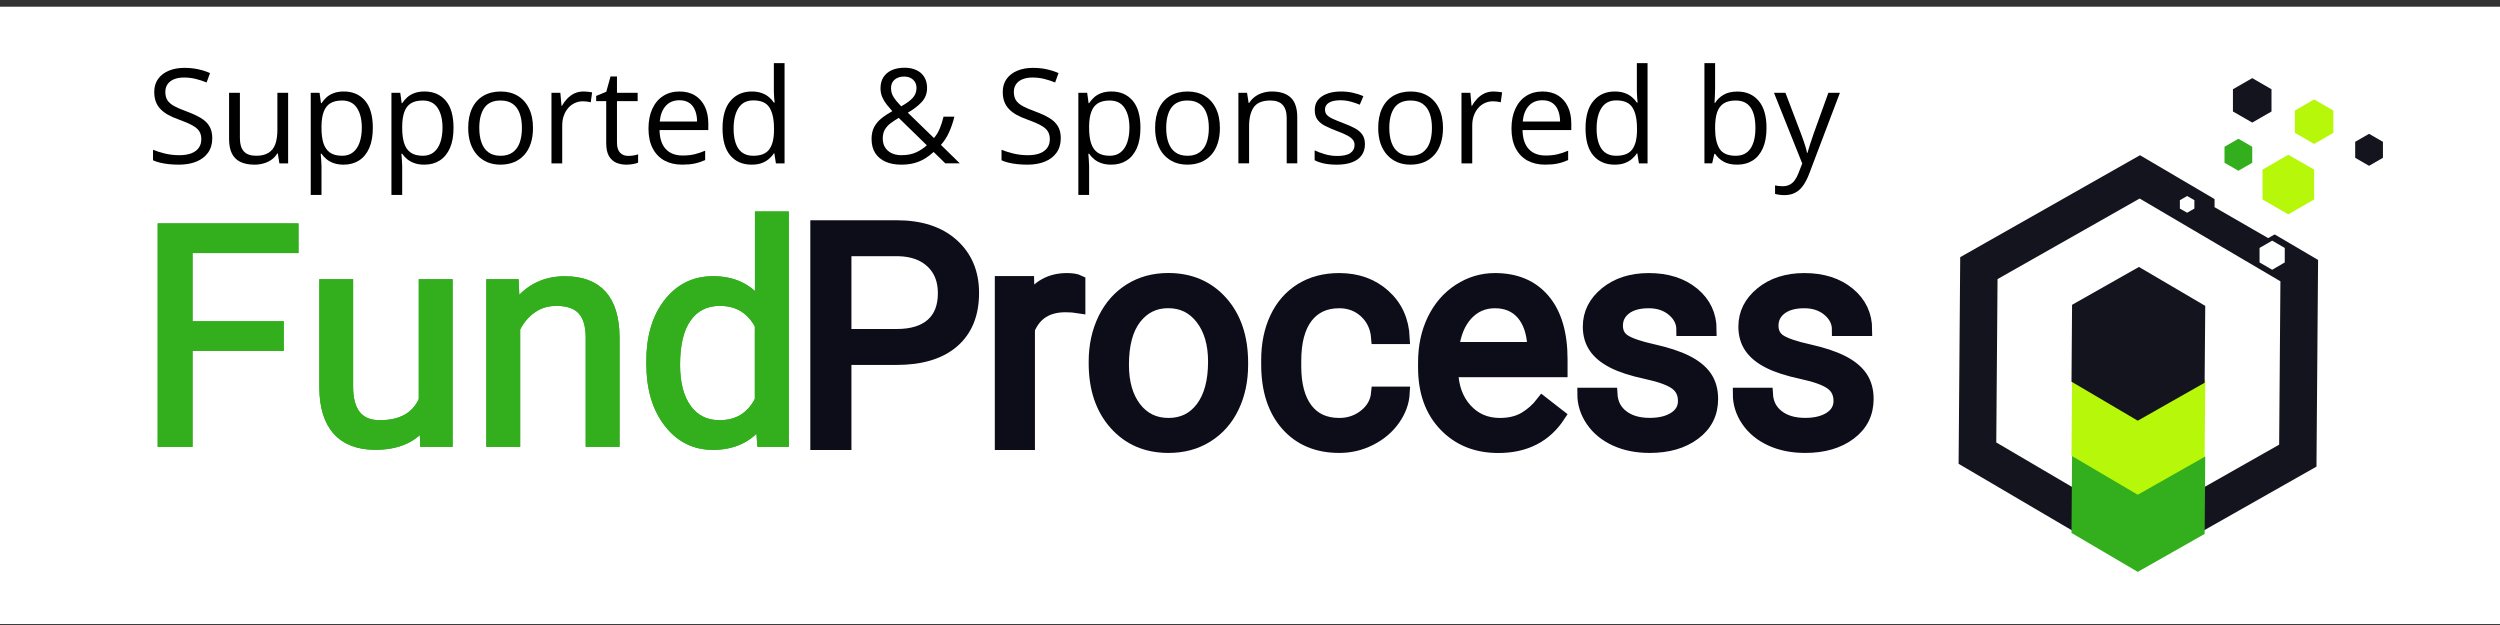 <?xml version="1.0" encoding="UTF-8" standalone="no"?>
<!-- Generator: Adobe Illustrator 24.1.2, SVG Export Plug-In . SVG Version: 6.00 Build 0)  -->

<svg
   version="1.1"
   id="Calque_1"
   x="0px"
   y="0px"
   viewBox="0 0 400 100"
   style="enable-background:new 0 0 400 100;"
   xml:space="preserve"
   sodipodi:docname="Sponsor.svg"
   inkscape:version="1.1.2 (08b2f3d93c, 2022-04-05)"
   xmlns:inkscape="http://www.inkscape.org/namespaces/inkscape"
   xmlns:sodipodi="http://sodipodi.sourceforge.net/DTD/sodipodi-0.dtd"
   xmlns="http://www.w3.org/2000/svg"
   xmlns:svg="http://www.w3.org/2000/svg"><rect x="0" y="0" width="400" height="100" fill="#333333" stroke="none"/><defs
   id="defs147" /><sodipodi:namedview
   id="namedview145"
   pagecolor="#ffffff"
   bordercolor="#666666"
   borderopacity="1.0"
   inkscape:pageshadow="2"
   inkscape:pageopacity="0.0"
   inkscape:pagecheckerboard="true"
   showgrid="false"
   inkscape:zoom="0.83625"
   inkscape:cx="-47.234679"
   inkscape:cy="203.8864"
   inkscape:window-width="1868"
   inkscape:window-height="1016"
   inkscape:window-x="52"
   inkscape:window-y="27"
   inkscape:window-maximized="1"
   inkscape:current-layer="Calque_1" />
<style
   type="text/css"
   id="style2">
	.st0{fill:none;stroke:#14141E;stroke-width:6;stroke-miterlimit:10;}
	.st1{fill:#33AF1E;}
	.st2{fill:#B6F70A;}
	.st3{fill:#14141E;}
	.st4{fill:#FFFFFF;}
	.st5{fill:#33AF1E;stroke:#33AF1E;stroke-miterlimit:10;}
	.st6{fill:#0D0D1A;}
	.st7{fill:none;stroke:#0D0D1A;stroke-width:2;stroke-miterlimit:10;}
</style>
<rect
   style="fill:#ffffff;stroke-width:0"
   id="rect65446"
   width="401.748"
   height="98.774"
   x="-0.947"
   y="1.074" /><g
   id="g112"
   transform="translate(0,2)">
	<g
   id="g32">
		<polygon
   class="st0"
   points="367.65,70.9 367.88,41.3 342.37,26.3 316.62,40.9 316.39,70.5 341.91,85.49 "
   id="polygon4" />
		<g
   id="g12">
			<polygon
   class="st1"
   points="352.74,83.43 352.84,71.13 342.23,64.9 331.53,70.96 331.44,83.27 342.04,89.5 "
   id="polygon6" />
			<polygon
   class="st2"
   points="352.74,71.09 352.84,58.79 342.23,52.55 331.53,58.62 331.44,70.92 342.04,77.16 "
   id="polygon8" />
			<polygon
   class="st3"
   points="352.74,59.24 352.84,46.94 342.23,40.71 331.53,46.77 331.44,59.07 342.04,65.31 "
   id="polygon10" />
		</g>
		<polygon
   class="st4"
   points="361.53,37.67 363.55,36.5 365.56,37.67 365.56,39.99 363.55,41.16 361.53,39.99 "
   id="polygon14" />
		<polygon
   class="st4"
   points="348.78,30.03 349.94,29.36 351.1,30.03 351.1,31.37 349.94,32.04 348.78,31.37 "
   id="polygon16" />
		<polygon
   class="st4"
   points="354.33,21.25 362.91,16.29 371.48,21.25 371.48,31.15 362.91,36.1 354.33,31.15 "
   id="polygon18" />
		<g
   id="g30">
			<polygon
   class="st2"
   points="370.26,25.14 366.13,22.76 362,25.14 362,29.91 366.13,32.3 370.26,29.91 "
   id="polygon20" />
			<polygon
   class="st2"
   points="367.18,15.69 367.18,19.25 370.26,21.03 373.34,19.25 373.34,15.69 370.26,13.91 "
   id="polygon22" />
			<polygon
   class="st3"
   points="357.27,12.28 357.27,15.84 360.36,17.61 363.44,15.84 363.44,12.28 360.36,10.5 "
   id="polygon24" />
			<polygon
   class="st3"
   points="376.83,20.69 376.83,23.25 379.05,24.53 381.27,23.25 381.27,20.69 379.05,19.41 "
   id="polygon26" />
			<polygon
   class="st1"
   points="355.92,24.04 358.14,25.32 360.36,24.04 360.36,21.48 358.14,20.2 355.92,21.48 "
   id="polygon28" />
		</g>
	</g>
	<g
   id="g110">
		<g
   id="g108">
			<g
   id="g106">
				<path
   class="st5"
   d="M 44.9,53.65 H 30.31 V 69 H 25.73 V 34.24 h 21.53 v 3.75 H 30.31 V 49.9 H 44.9 Z"
   id="path34" />
				<path
   class="st5"
   d="M 44.9,53.65 H 30.31 V 69 H 25.73 V 34.24 h 21.53 v 3.75 H 30.31 V 49.9 H 44.9 Z"
   id="path36" />
				<path
   class="st5"
   d="m 67.63,66.44 c -1.72,2.02 -4.24,3.03 -7.57,3.03 -2.75,0 -4.85,-0.8 -6.29,-2.4 -1.44,-1.6 -2.17,-3.97 -2.18,-7.1 V 43.17 H 56 v 16.69 c 0,3.92 1.59,5.87 4.77,5.87 3.37,0 5.62,-1.26 6.73,-3.77 V 43.17 h 4.42 V 69 h -4.2 z"
   id="path38" />
				<path
   class="st5"
   d="m 67.63,66.44 c -1.72,2.02 -4.24,3.03 -7.57,3.03 -2.75,0 -4.85,-0.8 -6.29,-2.4 -1.44,-1.6 -2.17,-3.97 -2.18,-7.1 V 43.17 H 56 v 16.69 c 0,3.92 1.59,5.87 4.77,5.87 3.37,0 5.62,-1.26 6.73,-3.77 V 43.17 h 4.42 V 69 h -4.2 z"
   id="path40" />
				<path
   class="st5"
   d="m 82.5,43.17 0.14,3.25 c 1.97,-2.48 4.55,-3.72 7.73,-3.72 5.46,0 8.21,3.08 8.26,9.24 V 69 H 94.21 V 51.91 c -0.02,-1.86 -0.44,-3.24 -1.28,-4.13 -0.83,-0.89 -2.14,-1.34 -3.9,-1.34 -1.43,0 -2.69,0.38 -3.77,1.15 -1.08,0.77 -1.93,1.77 -2.53,3.01 V 69 H 78.31 V 43.17 Z"
   id="path42" />
				<path
   class="st5"
   d="m 82.5,43.17 0.14,3.25 c 1.97,-2.48 4.55,-3.72 7.73,-3.72 5.46,0 8.21,3.08 8.26,9.24 V 69 H 94.21 V 51.91 c -0.02,-1.86 -0.44,-3.24 -1.28,-4.13 -0.83,-0.89 -2.14,-1.34 -3.9,-1.34 -1.43,0 -2.69,0.38 -3.77,1.15 -1.08,0.77 -1.93,1.77 -2.53,3.01 V 69 H 78.31 V 43.17 Z"
   id="path44" />
				<path
   class="st5"
   d="m 103.9,55.87 c 0,-3.96 0.94,-7.15 2.82,-9.56 1.88,-2.41 4.34,-3.62 7.38,-3.62 3.02,0 5.42,1.03 7.19,3.1 V 32.33 h 4.42 V 69 h -4.06 l -0.21,-2.77 c -1.77,2.16 -4.23,3.25 -7.38,3.25 -2.99,0 -5.43,-1.23 -7.32,-3.68 -1.89,-2.45 -2.83,-5.65 -2.83,-9.6 v -0.33 z m 4.41,0.5 c 0,2.93 0.6,5.22 1.81,6.88 1.21,1.66 2.88,2.48 5.01,2.48 2.8,0 4.85,-1.26 6.14,-3.77 V 50.09 c -1.32,-2.43 -3.35,-3.65 -6.09,-3.65 -2.16,0 -3.85,0.83 -5.06,2.51 -1.21,1.68 -1.81,4.14 -1.81,7.42 z"
   id="path46" />
				<path
   class="st5"
   d="m 103.9,55.87 c 0,-3.96 0.94,-7.15 2.82,-9.56 1.88,-2.41 4.34,-3.62 7.38,-3.62 3.02,0 5.42,1.03 7.19,3.1 V 32.33 h 4.42 V 69 h -4.06 l -0.21,-2.77 c -1.77,2.16 -4.23,3.25 -7.38,3.25 -2.99,0 -5.43,-1.23 -7.32,-3.68 -1.89,-2.45 -2.83,-5.65 -2.83,-9.6 v -0.33 z m 4.41,0.5 c 0,2.93 0.6,5.22 1.81,6.88 1.21,1.66 2.88,2.48 5.01,2.48 2.8,0 4.85,-1.26 6.14,-3.77 V 50.09 c -1.32,-2.43 -3.35,-3.65 -6.09,-3.65 -2.16,0 -3.85,0.83 -5.06,2.51 -1.21,1.68 -1.81,4.14 -1.81,7.42 z"
   id="path48" />
				<g
   id="g52">
					<path
   class="st6"
   d="M 135.23,55.39 V 69 h -4.58 V 34.24 h 12.82 c 3.8,0 6.78,0.97 8.94,2.91 2.16,1.94 3.24,4.51 3.24,7.71 0,3.38 -1.05,5.97 -3.16,7.8 -2.11,1.82 -5.13,2.73 -9.06,2.73 z m 0,-3.75 h 8.24 c 2.45,0 4.33,-0.58 5.63,-1.73 1.31,-1.16 1.96,-2.83 1.96,-5.01 0,-2.07 -0.65,-3.73 -1.96,-4.97 -1.3,-1.24 -3.1,-1.89 -5.37,-1.94 h -8.5 z"
   id="path50" />
				</g>
				<g
   id="g56">
					<path
   class="st7"
   d="M 135.23,55.39 V 69 h -4.58 V 34.24 h 12.82 c 3.8,0 6.78,0.97 8.94,2.91 2.16,1.94 3.24,4.51 3.24,7.71 0,3.38 -1.05,5.97 -3.16,7.8 -2.11,1.82 -5.13,2.73 -9.06,2.73 z m 0,-3.75 h 8.24 c 2.45,0 4.33,-0.58 5.63,-1.73 1.31,-1.16 1.96,-2.83 1.96,-5.01 0,-2.07 -0.65,-3.73 -1.96,-4.97 -1.3,-1.24 -3.1,-1.89 -5.37,-1.94 h -8.5 z"
   id="path54" />
				</g>
				<g
   id="g60">
					<path
   class="st6"
   d="m 172.66,47.13 c -0.67,-0.11 -1.39,-0.17 -2.17,-0.17 -2.9,0 -4.86,1.23 -5.9,3.7 V 69 h -4.42 V 43.17 h 4.3 l 0.07,2.98 c 1.45,-2.31 3.5,-3.46 6.16,-3.46 0.86,0 1.51,0.11 1.96,0.33 z"
   id="path58" />
				</g>
				<g
   id="g64">
					<path
   class="st7"
   d="m 172.66,47.13 c -0.67,-0.11 -1.39,-0.17 -2.17,-0.17 -2.9,0 -4.86,1.23 -5.9,3.7 V 69 h -4.42 V 43.17 h 4.3 l 0.07,2.98 c 1.45,-2.31 3.5,-3.46 6.16,-3.46 0.86,0 1.51,0.11 1.96,0.33 z"
   id="path62" />
				</g>
				<g
   id="g68">
					<path
   class="st6"
   d="m 175.19,55.84 c 0,-2.53 0.5,-4.8 1.49,-6.83 0.99,-2.02 2.38,-3.58 4.15,-4.68 1.77,-1.1 3.8,-1.65 6.08,-1.65 3.52,0 6.36,1.22 8.53,3.65 2.17,2.43 3.26,5.67 3.26,9.72 v 0.31 c 0,2.51 -0.48,4.77 -1.44,6.77 -0.96,2 -2.34,3.55 -4.13,4.67 -1.79,1.12 -3.85,1.67 -6.17,1.67 -3.5,0 -6.34,-1.22 -8.51,-3.65 -2.17,-2.44 -3.26,-5.66 -3.26,-9.67 z m 4.44,0.53 c 0,2.86 0.66,5.16 1.99,6.9 1.33,1.73 3.11,2.6 5.34,2.6 2.25,0 4.03,-0.88 5.35,-2.64 1.32,-1.76 1.98,-4.22 1.98,-7.39 0,-2.83 -0.67,-5.13 -2.02,-6.89 -1.35,-1.76 -3.13,-2.64 -5.36,-2.64 -2.18,0 -3.94,0.87 -5.28,2.6 -1.34,1.73 -2,4.23 -2,7.46 z"
   id="path66" />
				</g>
				<g
   id="g72">
					<path
   class="st7"
   d="m 175.19,55.84 c 0,-2.53 0.5,-4.8 1.49,-6.83 0.99,-2.02 2.38,-3.58 4.15,-4.68 1.77,-1.1 3.8,-1.65 6.08,-1.65 3.52,0 6.36,1.22 8.53,3.65 2.17,2.43 3.26,5.67 3.26,9.72 v 0.31 c 0,2.51 -0.48,4.77 -1.44,6.77 -0.96,2 -2.34,3.55 -4.13,4.67 -1.79,1.12 -3.85,1.67 -6.17,1.67 -3.5,0 -6.34,-1.22 -8.51,-3.65 -2.17,-2.44 -3.26,-5.66 -3.26,-9.67 z m 4.44,0.53 c 0,2.86 0.66,5.16 1.99,6.9 1.33,1.73 3.11,2.6 5.34,2.6 2.25,0 4.03,-0.88 5.35,-2.64 1.32,-1.76 1.98,-4.22 1.98,-7.39 0,-2.83 -0.67,-5.13 -2.02,-6.89 -1.35,-1.76 -3.13,-2.64 -5.36,-2.64 -2.18,0 -3.94,0.87 -5.28,2.6 -1.34,1.73 -2,4.23 -2,7.46 z"
   id="path70" />
				</g>
				<g
   id="g76">
					<path
   class="st6"
   d="m 214.29,65.87 c 1.58,0 2.95,-0.48 4.13,-1.43 1.18,-0.95 1.83,-2.15 1.96,-3.58 h 4.18 c -0.08,1.48 -0.59,2.89 -1.53,4.22 -0.94,1.34 -2.19,2.4 -3.76,3.2 -1.57,0.8 -3.23,1.19 -4.98,1.19 -3.52,0 -6.31,-1.17 -8.39,-3.52 -2.07,-2.35 -3.11,-5.56 -3.11,-9.63 v -0.74 c 0,-2.51 0.46,-4.75 1.38,-6.71 0.92,-1.96 2.25,-3.48 3.98,-4.56 1.73,-1.08 3.77,-1.62 6.12,-1.62 2.9,0 5.3,0.87 7.22,2.6 1.92,1.73 2.94,3.99 3.07,6.76 h -4.18 c -0.13,-1.67 -0.76,-3.04 -1.9,-4.12 -1.14,-1.07 -2.54,-1.61 -4.21,-1.61 -2.24,0 -3.98,0.81 -5.22,2.42 -1.23,1.61 -1.85,3.95 -1.85,7.01 v 0.84 c 0,2.98 0.61,5.27 1.84,6.88 1.22,1.6 2.97,2.4 5.25,2.4 z"
   id="path74" />
				</g>
				<g
   id="g80">
					<path
   class="st7"
   d="m 214.29,65.87 c 1.58,0 2.95,-0.48 4.13,-1.43 1.18,-0.95 1.83,-2.15 1.96,-3.58 h 4.18 c -0.08,1.48 -0.59,2.89 -1.53,4.22 -0.94,1.34 -2.19,2.4 -3.76,3.2 -1.57,0.8 -3.23,1.19 -4.98,1.19 -3.52,0 -6.31,-1.17 -8.39,-3.52 -2.07,-2.35 -3.11,-5.56 -3.11,-9.63 v -0.74 c 0,-2.51 0.46,-4.75 1.38,-6.71 0.92,-1.96 2.25,-3.48 3.98,-4.56 1.73,-1.08 3.77,-1.62 6.12,-1.62 2.9,0 5.3,0.87 7.22,2.6 1.92,1.73 2.94,3.99 3.07,6.76 h -4.18 c -0.13,-1.67 -0.76,-3.04 -1.9,-4.12 -1.14,-1.07 -2.54,-1.61 -4.21,-1.61 -2.24,0 -3.98,0.81 -5.22,2.42 -1.23,1.61 -1.85,3.95 -1.85,7.01 v 0.84 c 0,2.98 0.61,5.27 1.84,6.88 1.22,1.6 2.97,2.4 5.25,2.4 z"
   id="path78" />
				</g>
				<g
   id="g84">
					<path
   class="st6"
   d="m 239.73,69.48 c -3.5,0 -6.35,-1.15 -8.55,-3.45 -2.2,-2.3 -3.29,-5.37 -3.29,-9.23 v -0.81 c 0,-2.56 0.49,-4.85 1.47,-6.86 0.98,-2.01 2.35,-3.59 4.11,-4.73 1.76,-1.14 3.66,-1.71 5.72,-1.71 3.36,0 5.97,1.11 7.83,3.32 1.86,2.21 2.79,5.38 2.79,9.5 v 1.84 h -17.5 c 0.06,2.55 0.81,4.6 2.23,6.17 1.42,1.57 3.24,2.35 5.43,2.35 1.56,0 2.88,-0.32 3.96,-0.95 1.08,-0.64 2.03,-1.48 2.84,-2.53 l 2.7,2.1 c -2.17,3.32 -5.41,4.99 -9.74,4.99 z m -0.55,-23.16 c -1.78,0 -3.28,0.65 -4.49,1.95 -1.21,1.3 -1.96,3.11 -2.25,5.45 h 12.94 v -0.33 c -0.13,-2.24 -0.73,-3.98 -1.81,-5.22 -1.08,-1.23 -2.54,-1.85 -4.39,-1.85 z"
   id="path82" />
				</g>
				<g
   id="g88">
					<path
   class="st7"
   d="m 239.73,69.48 c -3.5,0 -6.35,-1.15 -8.55,-3.45 -2.2,-2.3 -3.29,-5.37 -3.29,-9.23 v -0.81 c 0,-2.56 0.49,-4.85 1.47,-6.86 0.98,-2.01 2.35,-3.59 4.11,-4.73 1.76,-1.14 3.66,-1.71 5.72,-1.71 3.36,0 5.97,1.11 7.83,3.32 1.86,2.21 2.79,5.38 2.79,9.5 v 1.84 h -17.5 c 0.06,2.55 0.81,4.6 2.23,6.17 1.42,1.57 3.24,2.35 5.43,2.35 1.56,0 2.88,-0.32 3.96,-0.95 1.08,-0.64 2.03,-1.48 2.84,-2.53 l 2.7,2.1 c -2.17,3.32 -5.41,4.99 -9.74,4.99 z m -0.55,-23.16 c -1.78,0 -3.28,0.65 -4.49,1.95 -1.21,1.3 -1.96,3.11 -2.25,5.45 h 12.94 v -0.33 c -0.13,-2.24 -0.73,-3.98 -1.81,-5.22 -1.08,-1.23 -2.54,-1.85 -4.39,-1.85 z"
   id="path86" />
				</g>
				<g
   id="g92">
					<path
   class="st6"
   d="m 269.47,62.15 c 0,-1.19 -0.45,-2.12 -1.35,-2.78 -0.9,-0.66 -2.47,-1.23 -4.7,-1.71 -2.24,-0.48 -4.01,-1.05 -5.32,-1.72 -1.31,-0.67 -2.29,-1.46 -2.91,-2.39 -0.63,-0.92 -0.94,-2.02 -0.94,-3.29 0,-2.12 0.9,-3.91 2.69,-5.37 1.79,-1.46 4.08,-2.2 6.86,-2.2 2.93,0 5.3,0.76 7.13,2.27 1.82,1.51 2.73,3.45 2.73,5.8 h -4.44 c 0,-1.21 -0.51,-2.25 -1.54,-3.13 -1.03,-0.87 -2.32,-1.31 -3.88,-1.31 -1.61,0 -2.86,0.35 -3.77,1.05 -0.91,0.7 -1.36,1.62 -1.36,2.74 0,1.07 0.42,1.87 1.27,2.41 0.84,0.54 2.37,1.06 4.57,1.55 2.2,0.49 3.99,1.08 5.36,1.77 1.37,0.69 2.38,1.51 3.04,2.47 0.66,0.96 0.99,2.14 0.99,3.52 0,2.31 -0.92,4.16 -2.77,5.55 -1.85,1.39 -4.24,2.09 -7.18,2.09 -2.07,0 -3.9,-0.37 -5.49,-1.1 -1.59,-0.73 -2.84,-1.75 -3.74,-3.07 -0.9,-1.31 -1.35,-2.73 -1.35,-4.26 h 4.42 c 0.08,1.48 0.67,2.65 1.78,3.52 1.11,0.87 2.57,1.3 4.38,1.3 1.67,0 3.01,-0.34 4.02,-1.01 1,-0.67 1.5,-1.57 1.5,-2.7 z"
   id="path90" />
				</g>
				<g
   id="g96">
					<path
   class="st7"
   d="m 269.47,62.15 c 0,-1.19 -0.45,-2.12 -1.35,-2.78 -0.9,-0.66 -2.47,-1.23 -4.7,-1.71 -2.24,-0.48 -4.01,-1.05 -5.32,-1.72 -1.31,-0.67 -2.29,-1.46 -2.91,-2.39 -0.63,-0.92 -0.94,-2.02 -0.94,-3.29 0,-2.12 0.9,-3.91 2.69,-5.37 1.79,-1.46 4.08,-2.2 6.86,-2.2 2.93,0 5.3,0.76 7.13,2.27 1.82,1.51 2.73,3.45 2.73,5.8 h -4.44 c 0,-1.21 -0.51,-2.25 -1.54,-3.13 -1.03,-0.87 -2.32,-1.31 -3.88,-1.31 -1.61,0 -2.86,0.35 -3.77,1.05 -0.91,0.7 -1.36,1.62 -1.36,2.74 0,1.07 0.42,1.87 1.27,2.41 0.84,0.54 2.37,1.06 4.57,1.55 2.2,0.49 3.99,1.08 5.36,1.77 1.37,0.69 2.38,1.51 3.04,2.47 0.66,0.96 0.99,2.14 0.99,3.52 0,2.31 -0.92,4.16 -2.77,5.55 -1.85,1.39 -4.24,2.09 -7.18,2.09 -2.07,0 -3.9,-0.37 -5.49,-1.1 -1.59,-0.73 -2.84,-1.75 -3.74,-3.07 -0.9,-1.31 -1.35,-2.73 -1.35,-4.26 h 4.42 c 0.08,1.48 0.67,2.65 1.78,3.52 1.11,0.87 2.57,1.3 4.38,1.3 1.67,0 3.01,-0.34 4.02,-1.01 1,-0.67 1.5,-1.57 1.5,-2.7 z"
   id="path94" />
				</g>
				<g
   id="g100">
					<path
   class="st6"
   d="m 294.36,62.15 c 0,-1.19 -0.45,-2.12 -1.35,-2.78 -0.9,-0.66 -2.47,-1.23 -4.7,-1.71 -2.23,-0.48 -4.01,-1.05 -5.32,-1.72 -1.31,-0.67 -2.28,-1.46 -2.91,-2.39 -0.63,-0.92 -0.94,-2.02 -0.94,-3.29 0,-2.12 0.9,-3.91 2.69,-5.37 1.79,-1.46 4.08,-2.2 6.86,-2.2 2.93,0 5.3,0.76 7.13,2.27 1.82,1.51 2.73,3.45 2.73,5.8 h -4.44 c 0,-1.21 -0.51,-2.25 -1.54,-3.13 -1.03,-0.87 -2.32,-1.31 -3.88,-1.31 -1.61,0 -2.86,0.35 -3.77,1.05 -0.91,0.7 -1.36,1.62 -1.36,2.74 0,1.07 0.42,1.87 1.26,2.41 0.84,0.54 2.37,1.06 4.57,1.55 2.2,0.49 3.99,1.08 5.36,1.77 1.37,0.69 2.38,1.51 3.04,2.47 0.66,0.96 0.99,2.14 0.99,3.52 0,2.31 -0.92,4.16 -2.77,5.55 -1.85,1.39 -4.24,2.09 -7.18,2.09 -2.07,0 -3.9,-0.37 -5.49,-1.1 -1.59,-0.73 -2.84,-1.75 -3.74,-3.07 -0.9,-1.31 -1.35,-2.73 -1.35,-4.26 h 4.42 c 0.08,1.48 0.67,2.65 1.78,3.52 1.11,0.87 2.57,1.3 4.38,1.3 1.67,0 3.01,-0.34 4.02,-1.01 1,-0.67 1.51,-1.57 1.51,-2.7 z"
   id="path98" />
				</g>
				<g
   id="g104">
					<path
   class="st7"
   d="m 294.36,62.15 c 0,-1.19 -0.45,-2.12 -1.35,-2.78 -0.9,-0.66 -2.47,-1.23 -4.7,-1.71 -2.23,-0.48 -4.01,-1.05 -5.32,-1.72 -1.31,-0.67 -2.28,-1.46 -2.91,-2.39 -0.63,-0.92 -0.94,-2.02 -0.94,-3.29 0,-2.12 0.9,-3.91 2.69,-5.37 1.79,-1.46 4.08,-2.2 6.86,-2.2 2.93,0 5.3,0.76 7.13,2.27 1.82,1.51 2.73,3.45 2.73,5.8 h -4.44 c 0,-1.21 -0.51,-2.25 -1.54,-3.13 -1.03,-0.87 -2.32,-1.31 -3.88,-1.31 -1.61,0 -2.86,0.35 -3.77,1.05 -0.91,0.7 -1.36,1.62 -1.36,2.74 0,1.07 0.42,1.87 1.26,2.41 0.84,0.54 2.37,1.06 4.57,1.55 2.2,0.49 3.99,1.08 5.36,1.77 1.37,0.69 2.38,1.51 3.04,2.47 0.66,0.96 0.99,2.14 0.99,3.52 0,2.31 -0.92,4.16 -2.77,5.55 -1.85,1.39 -4.24,2.09 -7.18,2.09 -2.07,0 -3.9,-0.37 -5.49,-1.1 -1.59,-0.73 -2.84,-1.75 -3.74,-3.07 -0.9,-1.31 -1.35,-2.73 -1.35,-4.26 h 4.42 c 0.08,1.48 0.67,2.65 1.78,3.52 1.11,0.87 2.57,1.3 4.38,1.3 1.67,0 3.01,-0.34 4.02,-1.01 1,-0.67 1.51,-1.57 1.51,-2.7 z"
   id="path102" />
				</g>
			</g>
		</g>
	</g>
</g>
<g
   id="g114">
</g>
<g
   id="g116">
</g>
<g
   id="g118">
</g>
<g
   id="g120">
</g>
<g
   id="g122">
</g>
<g
   id="g124">
</g>
<g
   id="g126">
</g>
<g
   id="g128">
</g>
<g
   id="g130">
</g>
<g
   id="g132">
</g>
<g
   id="g134">
</g>
<g
   id="g136">
</g>
<g
   id="g138">
</g>
<g
   id="g140">
</g>
<g
   id="g142">
</g>
<g
   aria-label="Supported  &amp; Sponsored by"
   id="text2738"
   style="font-size:21.104px;line-height:1.25;stroke-width:0.791"
   transform="translate(0.294)"><path
     d="m 33.669,22.13 q 0,1.34 -0.67,2.288 -0.659,0.938 -1.855,1.432 -1.195,0.495 -2.813,0.495 -0.855,0 -1.618,-0.082 -0.763,-0.082 -1.401,-0.237 -0.639,-0.155 -1.123,-0.381 v -1.68 q 0.773,0.319 1.886,0.598 1.113,0.268 2.329,0.268 1.133,0 1.917,-0.299 0.783,-0.309 1.185,-0.876 0.412,-0.577 0.412,-1.381 0,-0.773 -0.34,-1.288 -0.34,-0.526 -1.133,-0.948 -0.783,-0.433 -2.143,-0.917 -0.958,-0.34 -1.69,-0.742 -0.732,-0.412 -1.226,-0.927 -0.495,-0.515 -0.752,-1.195 -0.247,-0.68 -0.247,-1.556 0,-1.206 0.608,-2.061 0.618,-0.866 1.7,-1.319 1.092,-0.464 2.504,-0.464 1.206,0 2.226,0.227 1.03,0.227 1.886,0.608 l -0.546,1.504 q -0.814,-0.34 -1.731,-0.567 -0.907,-0.227 -1.875,-0.227 -0.969,0 -1.638,0.289 -0.659,0.278 -1.01,0.793 -0.35,0.515 -0.35,1.226 0,0.793 0.33,1.319 0.34,0.526 1.072,0.938 0.742,0.402 1.958,0.845 1.329,0.484 2.257,1.03 0.927,0.536 1.412,1.319 0.484,0.773 0.484,1.968 z"
     style="font-family:'Open Sans';-inkscape-font-specification:'Open Sans'"
     id="path66932" /><path
     d="m 45.807,14.845 v 11.294 h -1.401 l -0.247,-1.587 h -0.093 q -0.35,0.587 -0.907,0.989 -0.556,0.402 -1.257,0.598 -0.69,0.206 -1.474,0.206 -1.34,0 -2.246,-0.433 -0.907,-0.433 -1.37,-1.34 -0.453,-0.907 -0.453,-2.329 v -7.399 h 1.731 v 7.275 q 0,1.412 0.639,2.112 0.639,0.69 1.948,0.69 1.257,0 1.999,-0.474 0.752,-0.474 1.082,-1.391 0.33,-0.927 0.33,-2.267 v -5.946 z"
     style="font-family:'Open Sans';-inkscape-font-specification:'Open Sans'"
     id="path66934" /><path
     d="m 54.731,14.639 q 2.112,0 3.37,1.453 1.257,1.453 1.257,4.369 0,1.927 -0.577,3.236 -0.577,1.309 -1.628,1.978 -1.041,0.67 -2.463,0.67 -0.896,0 -1.577,-0.237 -0.68,-0.237 -1.164,-0.639 -0.484,-0.402 -0.804,-0.876 h -0.124 q 0.031,0.402 0.072,0.969 0.052,0.567 0.052,0.989 v 4.637 H 49.424 V 14.845 h 1.412 l 0.227,1.669 h 0.082 q 0.33,-0.515 0.804,-0.938 0.474,-0.433 1.154,-0.68 0.69,-0.258 1.628,-0.258 z m -0.299,1.443 q -1.175,0 -1.896,0.453 -0.711,0.453 -1.041,1.36 -0.33,0.896 -0.35,2.257 v 0.33 q 0,1.432 0.309,2.422 0.319,0.989 1.041,1.504 0.732,0.515 1.958,0.515 1.051,0 1.752,-0.567 0.701,-0.567 1.041,-1.577 0.35,-1.02 0.35,-2.339 0,-1.999 -0.783,-3.174 -0.773,-1.185 -2.38,-1.185 z"
     style="font-family:'Open Sans';-inkscape-font-specification:'Open Sans'"
     id="path66936" /><path
     d="m 67.643,14.639 q 2.112,0 3.37,1.453 1.257,1.453 1.257,4.369 0,1.927 -0.577,3.236 -0.577,1.309 -1.628,1.978 -1.041,0.67 -2.463,0.67 -0.896,0 -1.577,-0.237 Q 65.345,25.871 64.86,25.469 64.376,25.067 64.057,24.593 H 63.933 q 0.031,0.402 0.072,0.969 0.052,0.567 0.052,0.989 v 4.637 H 62.336 V 14.845 h 1.412 l 0.227,1.669 h 0.082 q 0.33,-0.515 0.804,-0.938 0.474,-0.433 1.154,-0.68 0.69,-0.258 1.628,-0.258 z m -0.299,1.443 q -1.175,0 -1.896,0.453 -0.711,0.453 -1.041,1.36 -0.33,0.896 -0.35,2.257 v 0.33 q 0,1.432 0.309,2.422 0.319,0.989 1.041,1.504 0.732,0.515 1.958,0.515 1.051,0 1.752,-0.567 0.701,-0.567 1.041,-1.577 0.35,-1.02 0.35,-2.339 0,-1.999 -0.783,-3.174 -0.773,-1.185 -2.38,-1.185 z"
     style="font-family:'Open Sans';-inkscape-font-specification:'Open Sans'"
     id="path66938" /><path
     d="m 84.985,20.471 q 0,1.391 -0.361,2.483 -0.361,1.092 -1.041,1.844 -0.68,0.752 -1.649,1.154 -0.958,0.392 -2.174,0.392 -1.133,0 -2.081,-0.392 -0.938,-0.402 -1.628,-1.154 -0.68,-0.752 -1.061,-1.844 -0.371,-1.092 -0.371,-2.483 0,-1.855 0.629,-3.153 0.629,-1.309 1.793,-1.989 1.175,-0.69 2.793,-0.69 1.546,0 2.7,0.69 1.164,0.69 1.803,1.999 0.649,1.298 0.649,3.143 z m -8.594,0 q 0,1.36 0.361,2.36 0.361,1 1.113,1.546 0.752,0.546 1.937,0.546 1.175,0 1.927,-0.546 0.763,-0.546 1.123,-1.546 0.361,-1 0.361,-2.36 0,-1.35 -0.361,-2.329 -0.361,-0.989 -1.113,-1.525 -0.752,-0.536 -1.948,-0.536 -1.762,0 -2.586,1.164 -0.814,1.164 -0.814,3.225 z"
     style="font-family:'Open Sans';-inkscape-font-specification:'Open Sans'"
     id="path66940" /><path
     d="m 93.074,14.639 q 0.34,0 0.711,0.041 0.371,0.031 0.659,0.093 l -0.216,1.587 q -0.278,-0.072 -0.618,-0.113 -0.34,-0.041 -0.639,-0.041 -0.68,0 -1.288,0.278 -0.598,0.268 -1.051,0.783 -0.453,0.505 -0.711,1.226 -0.258,0.711 -0.258,1.587 v 6.059 h -1.721 v -11.294 h 1.422 l 0.185,2.081 h 0.072 q 0.35,-0.629 0.845,-1.144 0.495,-0.526 1.144,-0.835 0.659,-0.309 1.463,-0.309 z"
     style="font-family:'Open Sans';-inkscape-font-specification:'Open Sans'"
     id="path66942" /><path
     d="m 100.215,24.944 q 0.422,0 0.866,-0.072 0.443,-0.072 0.721,-0.175 V 26.026 q -0.299,0.134 -0.835,0.227 -0.526,0.093 -1.03,0.093 -0.896,0 -1.628,-0.309 -0.732,-0.319 -1.175,-1.072 -0.433,-0.752 -0.433,-2.081 v -6.698 h -1.607 v -0.835 l 1.618,-0.67 0.68,-2.452 h 1.03 v 2.617 h 3.308 v 1.34 h -3.308 v 6.646 q 0,1.061 0.484,1.587 0.495,0.526 1.309,0.526 z"
     style="font-family:'Open Sans';-inkscape-font-specification:'Open Sans'"
     id="path66944" /><path
     d="m 108.438,14.639 q 1.443,0 2.473,0.639 1.03,0.639 1.577,1.793 0.546,1.144 0.546,2.679 v 1.061 h -7.8 q 0.031,1.989 0.989,3.03 0.958,1.041 2.7,1.041 1.072,0 1.896,-0.196 0.824,-0.196 1.711,-0.577 v 1.504 q -0.855,0.381 -1.7,0.556 -0.835,0.175 -1.978,0.175 -1.628,0 -2.844,-0.659 -1.206,-0.67 -1.875,-1.958 -0.67,-1.288 -0.67,-3.153 0,-1.824 0.608,-3.153 0.618,-1.34 1.731,-2.061 1.123,-0.721 2.638,-0.721 z m -0.021,1.401 q -1.37,0 -2.185,0.896 -0.814,0.896 -0.969,2.504 h 5.977 q -0.01,-1.01 -0.319,-1.772 -0.299,-0.773 -0.917,-1.195 -0.618,-0.433 -1.587,-0.433 z"
     style="font-family:'Open Sans';-inkscape-font-specification:'Open Sans'"
     id="path66946" /><path
     d="m 119.958,26.345 q -2.143,0 -3.4,-1.463 -1.247,-1.463 -1.247,-4.348 0,-2.916 1.278,-4.4 1.278,-1.494 3.4,-1.494 0.896,0 1.566,0.237 0.67,0.237 1.154,0.639 0.484,0.392 0.814,0.896 h 0.124 q -0.041,-0.319 -0.082,-0.876 -0.041,-0.556 -0.041,-0.907 v -4.524 h 1.711 v 16.034 h -1.381 l -0.258,-1.607 h -0.072 q -0.319,0.505 -0.814,0.917 -0.484,0.412 -1.164,0.659 -0.67,0.237 -1.587,0.237 z m 0.268,-1.422 q 1.814,0 2.566,-1.03 0.752,-1.03 0.752,-3.06 v -0.309 q 0,-2.154 -0.721,-3.308 -0.711,-1.154 -2.597,-1.154 -1.577,0 -2.36,1.216 -0.783,1.206 -0.783,3.297 0,2.081 0.773,3.215 0.783,1.133 2.37,1.133 z"
     style="font-family:'Open Sans';-inkscape-font-specification:'Open Sans'"
     id="path66948" /><path
     d="m 144.431,10.837 q 1.113,0 1.917,0.392 0.814,0.381 1.247,1.103 0.443,0.721 0.443,1.741 0,1.34 -0.876,2.267 -0.866,0.927 -2.205,1.69 l 4.184,4.06 q 0.567,-0.659 0.927,-1.525 0.361,-0.876 0.608,-1.896 h 1.731 q -0.33,1.36 -0.855,2.504 -0.515,1.144 -1.298,2.009 l 3.019,2.957 h -2.318 l -1.865,-1.824 q -0.659,0.608 -1.422,1.072 -0.752,0.453 -1.68,0.711 -0.917,0.247 -2.102,0.247 -1.443,0 -2.504,-0.474 -1.061,-0.474 -1.649,-1.391 -0.577,-0.917 -0.577,-2.246 0,-1.092 0.402,-1.875 0.402,-0.783 1.144,-1.391 0.742,-0.608 1.772,-1.185 -0.484,-0.536 -0.917,-1.082 -0.433,-0.556 -0.701,-1.185 -0.268,-0.639 -0.268,-1.401 0,-1.03 0.464,-1.762 0.474,-0.732 1.329,-1.123 0.866,-0.392 2.051,-0.392 z m -0.927,8.027 q -0.804,0.464 -1.381,0.917 -0.567,0.453 -0.876,1.02 -0.299,0.567 -0.299,1.37 0,1.206 0.814,1.937 0.814,0.721 2.174,0.721 1.401,0 2.38,-0.464 0.989,-0.464 1.68,-1.123 z m 0.866,-6.615 q -0.938,0 -1.525,0.495 -0.577,0.484 -0.577,1.36 0,0.783 0.422,1.443 0.422,0.659 1.206,1.463 1.288,-0.711 1.865,-1.37 0.587,-0.67 0.587,-1.566 0,-0.814 -0.546,-1.319 -0.536,-0.505 -1.432,-0.505 z"
     style="font-family:'Open Sans';-inkscape-font-specification:'Open Sans'"
     id="path66950" /><path
     d="m 169.43,22.13 q 0,1.34 -0.67,2.288 -0.659,0.938 -1.855,1.432 -1.195,0.495 -2.813,0.495 -0.855,0 -1.618,-0.082 -0.763,-0.082 -1.401,-0.237 -0.639,-0.155 -1.123,-0.381 v -1.68 q 0.773,0.319 1.886,0.598 1.113,0.268 2.329,0.268 1.133,0 1.917,-0.299 0.783,-0.309 1.185,-0.876 0.412,-0.577 0.412,-1.381 0,-0.773 -0.34,-1.288 -0.34,-0.526 -1.133,-0.948 -0.783,-0.433 -2.143,-0.917 -0.958,-0.34 -1.69,-0.742 -0.732,-0.412 -1.226,-0.927 -0.495,-0.515 -0.752,-1.195 -0.247,-0.68 -0.247,-1.556 0,-1.206 0.608,-2.061 0.618,-0.866 1.7,-1.319 1.092,-0.464 2.504,-0.464 1.206,0 2.226,0.227 1.03,0.227 1.886,0.608 l -0.546,1.504 q -0.814,-0.34 -1.731,-0.567 -0.907,-0.227 -1.875,-0.227 -0.969,0 -1.638,0.289 -0.659,0.278 -1.01,0.793 -0.35,0.515 -0.35,1.226 0,0.793 0.33,1.319 0.34,0.526 1.072,0.938 0.742,0.402 1.958,0.845 1.329,0.484 2.257,1.03 0.927,0.536 1.412,1.319 0.484,0.773 0.484,1.968 z"
     style="font-family:'Open Sans';-inkscape-font-specification:'Open Sans'"
     id="path66952" /><path
     d="m 177.55,14.639 q 2.112,0 3.37,1.453 1.257,1.453 1.257,4.369 0,1.927 -0.577,3.236 -0.577,1.309 -1.628,1.978 -1.041,0.67 -2.463,0.67 -0.896,0 -1.577,-0.237 -0.68,-0.237 -1.164,-0.639 -0.484,-0.402 -0.804,-0.876 h -0.124 q 0.031,0.402 0.072,0.969 0.051,0.567 0.051,0.989 v 4.637 h -1.721 V 14.845 h 1.412 l 0.227,1.669 h 0.082 q 0.33,-0.515 0.804,-0.938 0.474,-0.433 1.154,-0.68 0.69,-0.258 1.628,-0.258 z m -0.299,1.443 q -1.175,0 -1.896,0.453 -0.711,0.453 -1.041,1.36 -0.33,0.896 -0.35,2.257 v 0.33 q 0,1.432 0.309,2.422 0.319,0.989 1.041,1.504 0.732,0.515 1.958,0.515 1.051,0 1.752,-0.567 0.701,-0.567 1.041,-1.577 0.35,-1.02 0.35,-2.339 0,-1.999 -0.783,-3.174 -0.773,-1.185 -2.38,-1.185 z"
     style="font-family:'Open Sans';-inkscape-font-specification:'Open Sans'"
     id="path66954" /><path
     d="m 194.892,20.471 q 0,1.391 -0.361,2.483 -0.361,1.092 -1.041,1.844 -0.68,0.752 -1.649,1.154 -0.958,0.392 -2.174,0.392 -1.133,0 -2.082,-0.392 -0.938,-0.402 -1.628,-1.154 -0.68,-0.752 -1.061,-1.844 -0.371,-1.092 -0.371,-2.483 0,-1.855 0.629,-3.153 0.629,-1.309 1.793,-1.989 1.175,-0.69 2.792,-0.69 1.546,0 2.7,0.69 1.164,0.69 1.803,1.999 0.649,1.298 0.649,3.143 z m -8.594,0 q 0,1.36 0.361,2.36 0.361,1 1.113,1.546 0.752,0.546 1.937,0.546 1.175,0 1.927,-0.546 0.763,-0.546 1.123,-1.546 0.361,-1 0.361,-2.36 0,-1.35 -0.361,-2.329 -0.361,-0.989 -1.113,-1.525 -0.752,-0.536 -1.948,-0.536 -1.762,0 -2.586,1.164 -0.814,1.164 -0.814,3.225 z"
     style="font-family:'Open Sans';-inkscape-font-specification:'Open Sans'"
     id="path66956" /><path
     d="m 203.198,14.639 q 2.009,0 3.04,0.989 1.03,0.979 1.03,3.153 v 7.357 h -1.69 v -7.244 q 0,-1.412 -0.649,-2.112 -0.639,-0.701 -1.968,-0.701 -1.875,0 -2.638,1.061 -0.763,1.061 -0.763,3.081 v 5.915 h -1.711 v -11.294 h 1.381 l 0.258,1.628 h 0.093 q 0.361,-0.598 0.917,-1 0.556,-0.412 1.247,-0.618 0.69,-0.216 1.453,-0.216 z"
     style="font-family:'Open Sans';-inkscape-font-specification:'Open Sans'"
     id="path66958" /><path
     d="m 218.098,23.048 q 0,1.082 -0.546,1.824 -0.536,0.732 -1.546,1.103 -1,0.371 -2.391,0.371 -1.185,0 -2.051,-0.185 -0.866,-0.185 -1.515,-0.526 v -1.577 q 0.69,0.34 1.649,0.618 0.958,0.278 1.958,0.278 1.463,0 2.123,-0.474 0.659,-0.474 0.659,-1.288 0,-0.464 -0.268,-0.814 -0.258,-0.361 -0.876,-0.69 -0.618,-0.34 -1.711,-0.742 -1.082,-0.412 -1.875,-0.814 -0.783,-0.412 -1.216,-1 -0.422,-0.587 -0.422,-1.525 0,-1.432 1.154,-2.195 1.164,-0.773 3.05,-0.773 1.02,0 1.906,0.206 0.896,0.196 1.669,0.536 l -0.577,1.37 q -0.701,-0.299 -1.494,-0.505 -0.793,-0.206 -1.618,-0.206 -1.185,0 -1.824,0.392 -0.629,0.392 -0.629,1.072 0,0.526 0.289,0.866 0.299,0.34 0.948,0.639 0.649,0.299 1.711,0.701 1.061,0.392 1.834,0.814 0.773,0.412 1.185,1.01 0.422,0.587 0.422,1.515 z"
     style="font-family:'Open Sans';-inkscape-font-specification:'Open Sans'"
     id="path66960" /><path
     d="m 230.587,20.471 q 0,1.391 -0.361,2.483 -0.361,1.092 -1.041,1.844 -0.68,0.752 -1.649,1.154 -0.958,0.392 -2.174,0.392 -1.133,0 -2.081,-0.392 -0.938,-0.402 -1.628,-1.154 -0.68,-0.752 -1.061,-1.844 -0.371,-1.092 -0.371,-2.483 0,-1.855 0.629,-3.153 0.629,-1.309 1.793,-1.989 1.175,-0.69 2.793,-0.69 1.546,0 2.7,0.69 1.164,0.69 1.803,1.999 0.649,1.298 0.649,3.143 z m -8.594,0 q 0,1.36 0.361,2.36 0.361,1 1.113,1.546 0.752,0.546 1.937,0.546 1.175,0 1.927,-0.546 0.763,-0.546 1.123,-1.546 0.361,-1 0.361,-2.36 0,-1.35 -0.361,-2.329 -0.361,-0.989 -1.113,-1.525 -0.752,-0.536 -1.948,-0.536 -1.762,0 -2.586,1.164 -0.814,1.164 -0.814,3.225 z"
     style="font-family:'Open Sans';-inkscape-font-specification:'Open Sans'"
     id="path66962" /><path
     d="m 238.676,14.639 q 0.34,0 0.711,0.041 0.371,0.031 0.659,0.093 l -0.216,1.587 q -0.278,-0.072 -0.618,-0.113 -0.34,-0.041 -0.639,-0.041 -0.68,0 -1.288,0.278 -0.598,0.268 -1.051,0.783 -0.453,0.505 -0.711,1.226 -0.258,0.711 -0.258,1.587 v 6.059 h -1.721 v -11.294 h 1.422 l 0.185,2.081 h 0.072 q 0.35,-0.629 0.845,-1.144 0.495,-0.526 1.144,-0.835 0.659,-0.309 1.463,-0.309 z"
     style="font-family:'Open Sans';-inkscape-font-specification:'Open Sans'"
     id="path66964" /><path
     d="m 246.517,14.639 q 1.443,0 2.473,0.639 1.03,0.639 1.577,1.793 0.546,1.144 0.546,2.679 v 1.061 h -7.8 q 0.031,1.989 0.989,3.03 0.958,1.041 2.7,1.041 1.072,0 1.896,-0.196 0.824,-0.196 1.711,-0.577 v 1.504 q -0.855,0.381 -1.7,0.556 -0.835,0.175 -1.978,0.175 -1.628,0 -2.844,-0.659 -1.206,-0.67 -1.875,-1.958 -0.67,-1.288 -0.67,-3.153 0,-1.824 0.608,-3.153 0.618,-1.34 1.731,-2.061 1.123,-0.721 2.638,-0.721 z m -0.021,1.401 q -1.37,0 -2.185,0.896 -0.814,0.896 -0.969,2.504 h 5.977 q -0.01,-1.01 -0.319,-1.772 -0.299,-0.773 -0.917,-1.195 -0.618,-0.433 -1.587,-0.433 z"
     style="font-family:'Open Sans';-inkscape-font-specification:'Open Sans'"
     id="path66966" /><path
     d="m 258.038,26.345 q -2.143,0 -3.4,-1.463 -1.247,-1.463 -1.247,-4.348 0,-2.916 1.278,-4.4 1.278,-1.494 3.4,-1.494 0.896,0 1.566,0.237 0.67,0.237 1.154,0.639 0.484,0.392 0.814,0.896 h 0.124 q -0.041,-0.319 -0.082,-0.876 -0.041,-0.556 -0.041,-0.907 v -4.524 h 1.711 v 16.034 h -1.381 l -0.258,-1.607 h -0.072 q -0.319,0.505 -0.814,0.917 -0.484,0.412 -1.164,0.659 -0.67,0.237 -1.587,0.237 z m 0.268,-1.422 q 1.814,0 2.566,-1.03 0.752,-1.03 0.752,-3.06 v -0.309 q 0,-2.154 -0.721,-3.308 -0.711,-1.154 -2.597,-1.154 -1.577,0 -2.36,1.216 -0.783,1.206 -0.783,3.297 0,2.081 0.773,3.215 0.783,1.133 2.37,1.133 z"
     style="font-family:'Open Sans';-inkscape-font-specification:'Open Sans'"
     id="path66968" /><path
     d="m 274.123,10.105 v 4.008 q 0,0.69 -0.041,1.34 -0.031,0.649 -0.051,1.01 h 0.093 q 0.464,-0.763 1.34,-1.288 0.876,-0.526 2.236,-0.526 2.123,0 3.38,1.474 1.267,1.463 1.267,4.359 0,1.906 -0.577,3.215 -0.577,1.309 -1.628,1.978 -1.051,0.67 -2.483,0.67 -1.34,0 -2.205,-0.495 -0.855,-0.505 -1.319,-1.226 h -0.134 l -0.35,1.515 h -1.237 V 10.105 Z m 3.297,5.977 q -1.226,0 -1.948,0.484 -0.721,0.474 -1.041,1.443 -0.309,0.958 -0.309,2.432 v 0.093 q 0,2.133 0.711,3.267 0.711,1.123 2.586,1.123 1.577,0 2.36,-1.154 0.793,-1.154 0.793,-3.297 0,-2.185 -0.783,-3.287 -0.773,-1.103 -2.37,-1.103 z"
     style="font-family:'Open Sans';-inkscape-font-specification:'Open Sans'"
     id="path66970" /><path
     d="m 283.541,14.845 h 1.834 l 2.494,6.554 q 0.216,0.577 0.402,1.113 0.185,0.526 0.33,1.01 0.144,0.484 0.227,0.938 h 0.072 q 0.144,-0.515 0.412,-1.35 0.268,-0.845 0.577,-1.721 l 2.36,-6.543 h 1.844 l -4.915,12.953 q -0.392,1.041 -0.917,1.814 -0.515,0.773 -1.257,1.185 -0.742,0.422 -1.793,0.422 -0.484,0 -0.855,-0.062 -0.371,-0.052 -0.639,-0.124 v -1.37 q 0.227,0.052 0.546,0.093 0.33,0.041 0.68,0.041 0.639,0 1.103,-0.247 0.474,-0.237 0.814,-0.701 0.34,-0.464 0.587,-1.103 l 0.618,-1.587 z"
     style="font-family:'Open Sans';-inkscape-font-specification:'Open Sans'"
     id="path66972" /></g></svg>
